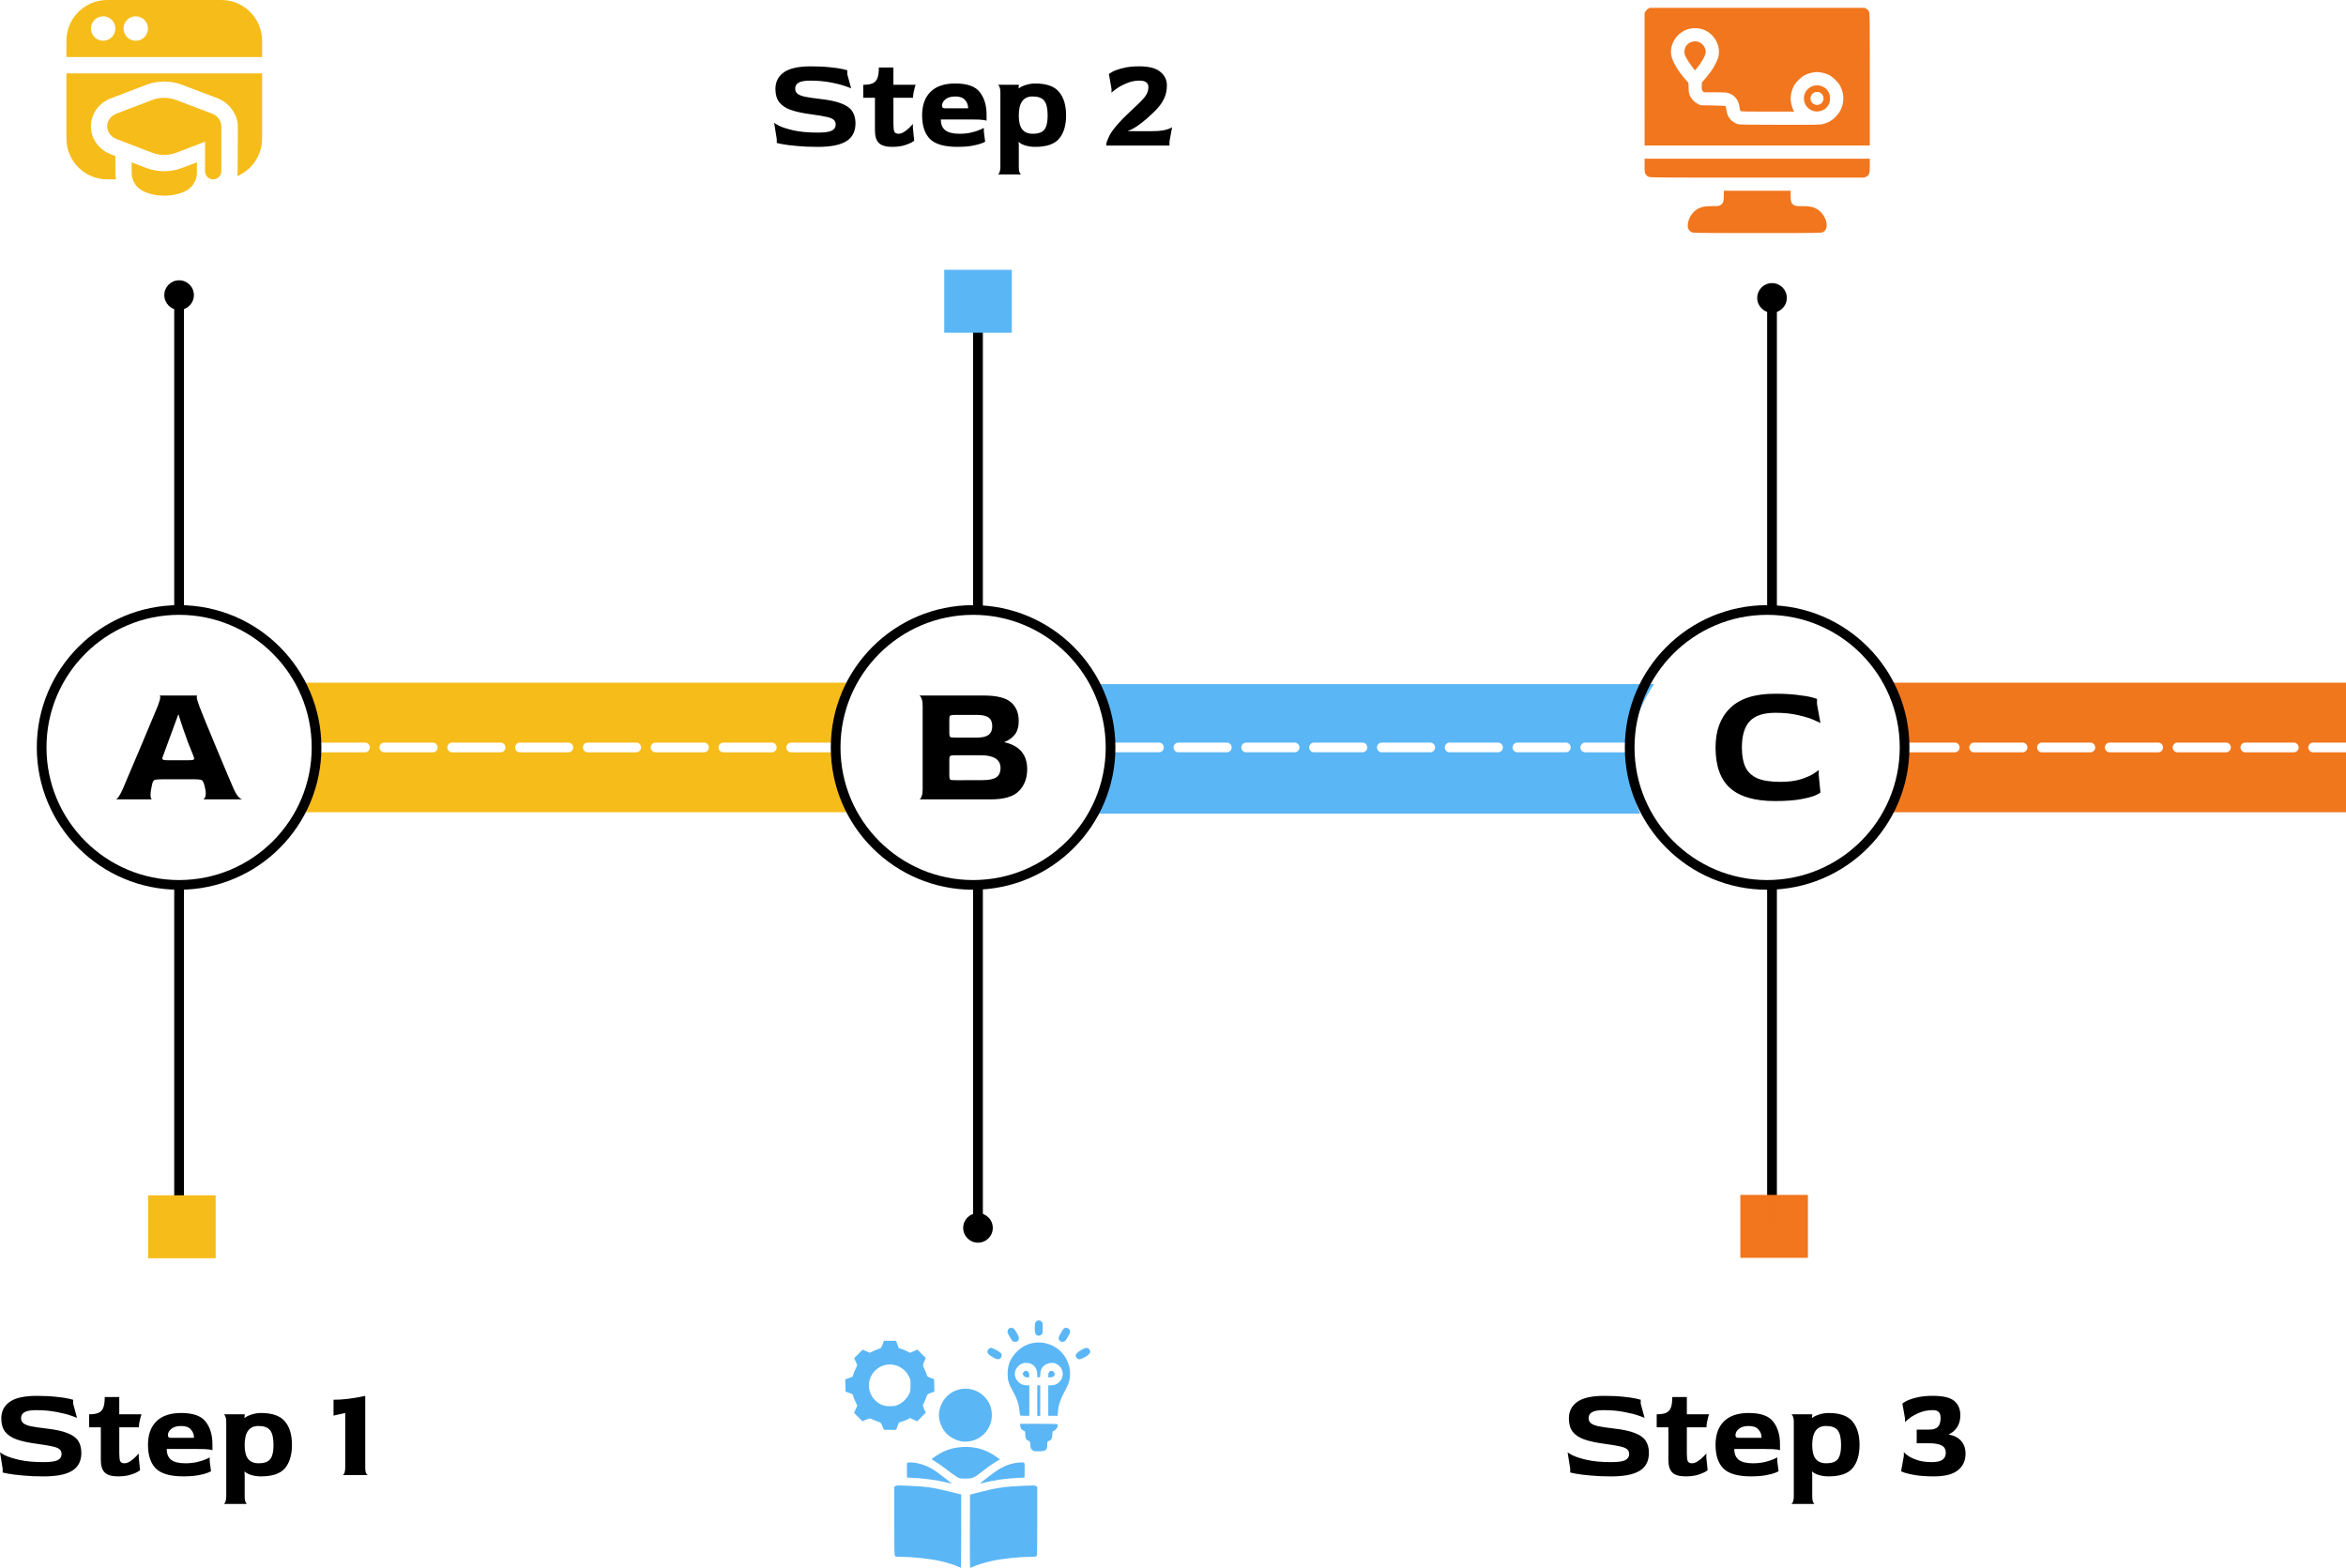 <?xml version="1.0" encoding="UTF-8" standalone="no"?>
<!-- Created with Inkscape (http://www.inkscape.org/) -->

<svg
   width="457.672"
   height="305.877"
   viewBox="0 0 121.092 80.93"
   version="1.1"
   id="svg1"
   xml:space="preserve"
   inkscape:version="1.3.2 (091e20e, 2023-11-25, custom)"
   sodipodi:docname="main.svg"
   xmlns:inkscape="http://www.inkscape.org/namespaces/inkscape"
   xmlns:sodipodi="http://sodipodi.sourceforge.net/DTD/sodipodi-0.dtd"
   xmlns="http://www.w3.org/2000/svg"
   xmlns:svg="http://www.w3.org/2000/svg"><sodipodi:namedview
     id="namedview1"
     pagecolor="#ffffff"
     bordercolor="#000000"
     borderopacity="0.25"
     inkscape:showpageshadow="2"
     inkscape:pageopacity="0.0"
     inkscape:pagecheckerboard="0"
     inkscape:deskcolor="#d1d1d1"
     inkscape:document-units="px"
     inkscape:zoom="1.3843855"
     inkscape:cx="166.49986"
     inkscape:cy="199.7276"
     inkscape:window-width="1920"
     inkscape:window-height="991"
     inkscape:window-x="-9"
     inkscape:window-y="-9"
     inkscape:window-maximized="1"
     inkscape:current-layer="layer1" /><defs
     id="defs1" /><g
     inkscape:label="Layer 1"
     inkscape:groupmode="layer"
     id="layer1"><g
       id="g27"
       transform="translate(-2.297,-2.703)"><path
         id="path1"
         style="color:#000000;fill:#000000;stroke-linecap:round;stroke-linejoin:round;-inkscape-stroke:none"
         d="m 11.541,17.833 a 0.252,0.252 0 0 0 -0.252,0.252 v 16.124 a 7.095,7.095 0 0 1 0.252,-0.018 7.095,7.095 0 0 1 0.252,0.006 V 18.084 a 0.252,0.252 0 0 0 -0.252,-0.252 z m -0.252,30.529 v 16.123 a 0.252,0.252 0 0 0 0.252,0.252 0.252,0.252 0 0 0 0.252,-0.252 v -16.123 a 7.095,7.095 0 0 1 -0.252,0.018 7.095,7.095 0 0 1 -0.252,-0.018 z" /><rect
         style="fill:#f6bc1a;fill-opacity:1;stroke:none;stroke-width:0.5;stroke-linecap:round;stroke-linejoin:round;stroke-dasharray:none;stroke-opacity:1"
         id="rect5"
         width="3.488"
         height="3.249"
         x="9.94"
         y="64.403" /><path
         id="rect8"
         style="fill:#f6bc1a;fill-opacity:1;stroke-width:0.5;stroke-linecap:round;stroke-linejoin:round"
         d="m 17.701,37.941 v 0.005 a 7.095,7.095 0 0 1 0.898,3.105 0.25,0.25 0 0 1 0.037,-0.015 h 2.5 a 0.25,0.25 0 0 1 0.25,0.25 0.25,0.25 0 0 1 -0.25,0.25 h -2.5 a 0.25,0.25 0 0 1 -0.007,-0.003 7.095,7.095 0 0 1 -0.744,3.097 h 28.307 a 7.095,7.095 0 0 1 -0.757,-3.097 0.25,0.25 0 0 1 -0.006,0.003 h -2.293 a 0.25,0.25 0 0 1 -0.25,-0.25 0.25,0.25 0 0 1 0.25,-0.25 h 2.293 a 0.25,0.25 0 0 1 0.038,0.006 7.095,7.095 0 0 1 0.914,-3.1 z m 4.435,3.094 h 2.5 a 0.25,0.25 0 0 1 0.25,0.25 0.25,0.25 0 0 1 -0.25,0.25 h -2.5 a 0.25,0.25 0 0 1 -0.25,-0.25 0.25,0.25 0 0 1 0.25,-0.25 z m 3.5,0 h 2.5 a 0.25,0.25 0 0 1 0.25,0.25 0.25,0.25 0 0 1 -0.25,0.25 h -2.5 a 0.25,0.25 0 0 1 -0.25,-0.25 0.25,0.25 0 0 1 0.25,-0.25 z m 3.5,0 h 2.5 a 0.25,0.25 0 0 1 0.25,0.25 0.25,0.25 0 0 1 -0.25,0.25 h -2.5 a 0.25,0.25 0 0 1 -0.25,-0.25 0.25,0.25 0 0 1 0.25,-0.25 z m 3.5,0 h 2.5 a 0.25,0.25 0 0 1 0.25,0.25 0.25,0.25 0 0 1 -0.25,0.25 h -2.5 a 0.25,0.25 0 0 1 -0.25,-0.25 0.25,0.25 0 0 1 0.25,-0.25 z m 3.5,0 h 2.5 a 0.25,0.25 0 0 1 0.25,0.25 0.25,0.25 0 0 1 -0.25,0.25 h -2.5 a 0.25,0.25 0 0 1 -0.25,-0.25 0.25,0.25 0 0 1 0.25,-0.25 z m 3.5,0 h 2.5 a 0.25,0.25 0 0 1 0.25,0.25 0.25,0.25 0 0 1 -0.25,0.25 h -2.5 a 0.25,0.25 0 0 1 -0.25,-0.25 0.25,0.25 0 0 1 0.25,-0.25 z" /><path
         id="rect9"
         style="fill:#5bb6f5;fill-opacity:1;stroke:none;stroke-width:0.5;stroke-linecap:round;stroke-linejoin:round;stroke-dasharray:none;stroke-opacity:1"
         d="m 58.668,38.017 0.375,0.466 c 0.454,0.798 0.373,1.677 0.492,2.587 0.026,-0.017 0.055,-0.029 0.085,-0.035 h 2.5 c 0.138,-6.3e-5 0.25,0.112 0.25,0.25 6.2e-5,0.138 -0.112,0.25 -0.25,0.25 h -2.5 c -0.016,-0.005 -0.031,-0.011 -0.046,-0.019 0.021,0.171 0.037,0.342 0.045,0.514 -0.005,0.918 -0.528,1.826 -0.879,2.675 H 86.955 c -0.351,-0.848 -0.534,-1.757 -0.54,-2.675 0.007,-0.171 0.021,-0.342 0.04,-0.512 -0.013,0.007 -0.027,0.013 -0.041,0.017 H 84.121 c -0.138,6.3e-5 -0.25,-0.112 -0.25,-0.25 2.22e-4,-0.138 0.112,-0.25 0.25,-0.25 h 2.293 c 0.026,-2.8e-5 0.053,0.004 0.078,0.012 0.154,-1.088 0.558,-2.125 1.181,-3.03 z m 4.453,3.018 h 2.5 c 0.138,-6.3e-5 0.25,0.112 0.25,0.25 6.2e-5,0.138 -0.112,0.25 -0.25,0.25 h -2.5 c -0.138,6.3e-5 -0.25,-0.112 -0.25,-0.25 2.22e-4,-0.138 0.112,-0.25 0.25,-0.25 z m 3.5,0 h 2.5 c 0.138,-6.3e-5 0.25,0.112 0.25,0.25 6.2e-5,0.138 -0.112,0.25 -0.25,0.25 h -2.5 c -0.138,6.3e-5 -0.25,-0.112 -0.25,-0.25 2.22e-4,-0.138 0.112,-0.25 0.25,-0.25 z m 3.5,0 h 2.5 c 0.138,-6.3e-5 0.25,0.112 0.25,0.25 6.2e-5,0.138 -0.112,0.25 -0.25,0.25 h -2.5 c -0.138,6.3e-5 -0.25,-0.112 -0.25,-0.25 2.22e-4,-0.138 0.112,-0.25 0.25,-0.25 z m 3.5,0 h 2.5 c 0.138,-6.3e-5 0.25,0.112 0.25,0.25 6.2e-5,0.138 -0.112,0.25 -0.25,0.25 h -2.5 c -0.138,6.3e-5 -0.25,-0.112 -0.25,-0.25 2.22e-4,-0.138 0.112,-0.25 0.25,-0.25 z m 3.5,0 h 2.5 c 0.138,2.22e-4 0.249,0.112 0.25,0.25 6.3e-5,0.138 -0.112,0.25 -0.25,0.25 h -2.5 c -0.138,6.3e-5 -0.25,-0.112 -0.25,-0.25 2.22e-4,-0.138 0.112,-0.25 0.25,-0.25 z m 3.5,0 h 2.5 c 0.138,2.21e-4 0.249,0.112 0.25,0.25 6.3e-5,0.138 -0.112,0.25 -0.25,0.25 h -2.5 c -0.138,6.3e-5 -0.25,-0.112 -0.25,-0.25 2.22e-4,-0.138 0.112,-0.25 0.25,-0.25 z"
         sodipodi:nodetypes="cccccccccccccccccccccccccccccccccccccccccccccccccccccccccccccccc" /><path
         id="rect10"
         style="fill:#f1771d;fill-opacity:0.996;stroke:none;stroke-width:0.455;stroke-linecap:round;stroke-linejoin:round;stroke-dasharray:none;stroke-opacity:1"
         d="m 99.764,37.941 a 5.867,7.095 0 0 1 0.692,3.317 0.25,0.25 0 0 1 0.239,-0.223 h 2.5 a 0.25,0.25 0 0 1 0.25,0.25 0.25,0.25 0 0 1 -0.25,0.25 h -2.5 a 0.25,0.25 0 0 1 -0.24,-0.227 5.867,7.095 0 0 1 -0.707,3.321 h 23.642 v -3.094 h -1.695 a 0.25,0.25 0 0 1 -0.25,-0.25 0.25,0.25 0 0 1 0.25,-0.25 h 1.695 v -3.094 z m 4.431,3.094 h 2.5 a 0.25,0.25 0 0 1 0.25,0.25 0.25,0.25 0 0 1 -0.25,0.25 h -2.5 a 0.25,0.25 0 0 1 -0.25,-0.25 0.25,0.25 0 0 1 0.25,-0.25 z m 3.5,0 h 2.5 a 0.25,0.25 0 0 1 0.25,0.25 0.25,0.25 0 0 1 -0.25,0.25 h -2.5 a 0.25,0.25 0 0 1 -0.25,-0.25 0.25,0.25 0 0 1 0.25,-0.25 z m 3.5,0 h 2.5 a 0.25,0.25 0 0 1 0.25,0.25 0.25,0.25 0 0 1 -0.25,0.25 h -2.5 a 0.25,0.25 0 0 1 -0.25,-0.25 0.25,0.25 0 0 1 0.25,-0.25 z m 3.5,0 h 2.5 a 0.25,0.25 0 0 1 0.25,0.25 0.25,0.25 0 0 1 -0.25,0.25 h -2.5 a 0.25,0.25 0 0 1 -0.25,-0.25 0.25,0.25 0 0 1 0.25,-0.25 z m 3.5,0 h 2.5 a 0.25,0.25 0 0 1 0.25,0.25 0.25,0.25 0 0 1 -0.25,0.25 h -2.5 a 0.25,0.25 0 0 1 -0.25,-0.25 0.25,0.25 0 0 1 0.25,-0.25 z" /><path
         id="path11"
         style="color:#000000;fill:#000000;fill-opacity:1;stroke-linecap:round;stroke-linejoin:round;-inkscape-stroke:none"
         d="m 52.777,17.815 c -0.139,4.54e-4 -0.251,0.113 -0.252,0.252 v 16.124 c 0.084,-0.008 0.168,-0.014 0.252,-0.018 0.084,5.1e-4 0.168,0.003 0.252,0.006 V 18.067 c -4.6e-4,-0.139 -0.113,-0.251 -0.252,-0.252 z m -0.252,30.529 v 17.383 c 1.7e-4,0.139 0.113,0.252 0.252,0.252 0.139,-1.8e-4 0.252,-0.113 0.252,-0.252 v -17.383 c -0.084,0.008 -0.168,0.014 -0.252,0.018 -0.084,-0.005 -0.168,-0.011 -0.252,-0.018 z"
         sodipodi:nodetypes="cccccccccccccc" /><path
         id="path12"
         style="color:#000000;fill:#000000;stroke-linecap:round;stroke-linejoin:round;-inkscape-stroke:none"
         d="m 93.762,17.815 c -0.139,4.54e-4 -0.251,0.113 -0.252,0.252 v 16.124 c 0.084,-0.008 0.168,-0.014 0.252,-0.018 0.084,5.1e-4 0.168,0.003 0.252,0.006 V 18.067 c -4.6e-4,-0.139 -0.113,-0.251 -0.252,-0.252 z m -0.252,30.529 v 17.383 c 1.7e-4,0.139 0.113,0.252 0.252,0.252 0.139,-1.8e-4 0.252,-0.113 0.252,-0.252 v -17.383 c -0.084,0.008 -0.168,0.014 -0.252,0.018 -0.084,-0.005 -0.168,-0.011 -0.252,-0.018 z"
         sodipodi:nodetypes="cccccccccccccc" /><path
         d="m 12.774,43.965 q 0.009,0 0.045,-0.018 0.036,-0.027 0.063,-0.089 0.036,-0.071 0.036,-0.197 0,-0.098 -0.027,-0.241 -0.045,-0.188 -0.054,-0.223 -0.045,-0.143 -0.089,-0.188 -0.036,-0.054 -0.125,-0.063 -0.089,-0.018 -0.348,-0.018 H 10.737 q -0.268,0 -0.375,0.018 -0.098,0.009 -0.143,0.063 -0.045,0.054 -0.071,0.179 l -0.045,0.232 q -0.036,0.179 -0.036,0.304 0,0.107 0.018,0.161 0.018,0.054 0.036,0.071 0.027,0.009 0.036,0.009 H 8.28 q 0,0.009 0.045,-0.027 0.054,-0.036 0.125,-0.152 0.08,-0.125 0.188,-0.366 0.348,-0.813 1.001,-2.359 0.652,-1.546 0.804,-1.921 0.125,-0.322 0.125,-0.456 0,-0.054 -0.018,-0.063 -0.009,-0.018 -0.018,-0.018 h 1.948 q -0.009,0 -0.018,0.018 -0.009,0.009 -0.009,0.054 0,0.134 0.125,0.465 0.161,0.429 0.876,2.144 0.715,1.715 0.902,2.135 0.107,0.241 0.205,0.366 0.098,0.116 0.17,0.152 0.071,0.036 0.071,0.027 z m -0.759,-2.019 q 0.179,0 0.241,-0.018 0.063,-0.018 0.063,-0.071 0,-0.036 -0.045,-0.152 -0.277,-0.652 -0.518,-1.367 -0.241,-0.715 -0.241,-0.751 h -0.018 l -0.768,2.091 q -0.054,0.143 -0.054,0.17 0,0.054 0.063,0.08 0.063,0.018 0.232,0.018 z"
         id="text12"
         style="font-weight:bold;font-size:8.935px;font-family:'red rose';-inkscape-font-specification:'red rose Bold';text-align:center;text-anchor:middle;stroke-width:1.407;stroke-linecap:round;stroke-linejoin:round"
         aria-label="A" /><path
         d="m 54.147,41.017 q 1.17,0.268 1.17,1.394 0,0.679 -0.42,1.117 -0.42,0.438 -1.465,0.438 h -3.699 q 0,0.018 0.054,-0.018 0.054,-0.045 0.089,-0.161 0.045,-0.125 0.045,-0.357 v -4.289 q 0,-0.232 -0.045,-0.348 -0.036,-0.116 -0.089,-0.161 -0.054,-0.045 -0.054,-0.027 H 53.075 q 0.992,0 1.394,0.34 0.411,0.34 0.411,0.983 0,0.447 -0.214,0.706 -0.214,0.259 -0.518,0.366 z m -2.493,-1.412 q -0.197,0 -0.259,0.018 -0.063,0.009 -0.08,0.054 -0.018,0.045 -0.018,0.197 v 0.634 q 0,0.143 0.018,0.197 0.018,0.045 0.08,0.063 0.071,0.009 0.268,0.009 h 1.054 q 0.42,0 0.608,-0.143 0.188,-0.143 0.188,-0.447 0,-0.304 -0.179,-0.438 -0.179,-0.143 -0.608,-0.143 z m 1.34,3.368 q 0.509,0 0.724,-0.143 0.223,-0.152 0.223,-0.482 0,-0.661 -1.036,-0.661 h -1.242 q -0.197,0 -0.268,0.018 -0.063,0.009 -0.08,0.063 -0.018,0.045 -0.018,0.197 v 0.742 q 0,0.143 0.018,0.197 0.018,0.045 0.08,0.063 0.063,0.009 0.259,0.009 z"
         id="text13"
         style="font-weight:bold;font-size:8.935px;font-family:'red rose';-inkscape-font-specification:'red rose Bold';text-align:center;text-anchor:middle;stroke-width:1.407;stroke-linecap:round;stroke-linejoin:round"
         aria-label="B" /><path
         d="m 96.173,42.705 0.089,0.902 q 0,0.027 -0.241,0.143 -0.232,0.107 -0.759,0.205 -0.518,0.098 -1.349,0.098 -1.555,0 -2.314,-0.67 -0.751,-0.67 -0.751,-2.1 0,-1.296 0.751,-2.028 0.751,-0.742 2.314,-0.742 0.688,0 1.17,0.063 0.482,0.054 0.742,0.125 0.259,0.071 0.259,0.08 v 0.268 l 0.179,0.983 q 0,-0.018 -0.313,-0.152 -0.304,-0.143 -0.822,-0.259 -0.518,-0.125 -1.197,-0.125 -0.911,0 -1.322,0.438 -0.402,0.438 -0.402,1.349 0,0.625 0.179,1.01 0.179,0.384 0.608,0.581 0.438,0.188 1.197,0.188 0.616,0 1.054,-0.134 0.447,-0.143 0.688,-0.304 0.241,-0.161 0.241,-0.188 z"
         id="text14"
         style="font-weight:bold;font-size:8.935px;font-family:'red rose';-inkscape-font-specification:'red rose Bold';text-align:center;text-anchor:middle;stroke-width:1.407;stroke-linecap:round;stroke-linejoin:round"
         aria-label="C" /><path
         style="font-weight:bold;font-size:6.706px;font-family:'red rose';-inkscape-font-specification:'red rose Bold';text-align:center;text-anchor:middle;stroke-width:1.056;stroke-linecap:round;stroke-linejoin:round"
         d="m 3.384,75.909 q 0,0.161 0.121,0.262 0.121,0.094 0.389,0.154 0.268,0.054 0.778,0.114 0.718,0.08 1.113,0.241 0.396,0.154 0.55,0.402 0.161,0.248 0.161,0.617 0,0.624 -0.469,0.919 -0.469,0.295 -1.489,0.295 -0.597,0 -1.066,-0.047 -0.463,-0.04 -0.751,-0.094 -0.288,-0.054 -0.288,-0.06 v -0.201 L 2.297,77.659 q 0,0.027 0.248,0.161 0.255,0.127 0.751,0.241 0.503,0.114 1.254,0.114 0.53,0 0.724,-0.101 0.201,-0.101 0.201,-0.315 0,-0.161 -0.107,-0.248 Q 5.261,77.418 5,77.364 4.745,77.304 4.195,77.23 3.545,77.143 3.149,77.002 2.76,76.861 2.559,76.606 2.364,76.345 2.364,75.922 q 0,-0.55 0.436,-0.858 0.436,-0.308 1.395,-0.308 0.57,0 0.986,0.047 0.416,0.04 0.65,0.094 0.241,0.054 0.241,0.06 v 0.201 l 0.201,0.738 q 0,-0.013 -0.295,-0.114 -0.295,-0.107 -0.764,-0.194 -0.469,-0.094 -1.053,-0.094 -0.429,0 -0.604,0.107 Q 3.384,75.701 3.384,75.909 Z m 5.07,0.469 v 1.321 q 0,0.322 0.047,0.429 0.054,0.107 0.221,0.107 0.141,0 0.302,-0.107 0.168,-0.114 0.282,-0.235 0.121,-0.121 0.154,-0.161 v 0.208 l 0.067,0.65 q 0,0.013 -0.148,0.101 -0.148,0.08 -0.402,0.154 -0.255,0.067 -0.597,0.067 -0.463,0 -0.671,-0.194 Q 7.501,78.517 7.501,78.068 V 76.378 H 6.898 v -0.671 q 0.315,0 0.483,-0.074 0.174,-0.08 0.248,-0.268 0.074,-0.194 0.074,-0.55 H 8.453 V 75.708 H 9.6 q -0.013,0.034 -0.047,0.148 -0.027,0.114 -0.06,0.262 -0.027,0.148 -0.027,0.262 z m 3.199,-0.738 q 0.925,0 1.267,0.456 0.342,0.449 0.342,1.153 v 0.315 q 0,-0.013 -0.154,-0.04 -0.154,-0.027 -0.65,-0.027 h -1.556 q 0,0.376 0.228,0.557 0.228,0.181 0.731,0.181 0.349,0 0.624,-0.067 0.282,-0.067 0.456,-0.148 0.181,-0.08 0.181,-0.087 v 0.201 l 0.067,0.51 q 0,0.013 -0.168,0.08 -0.161,0.067 -0.483,0.127 -0.315,0.06 -0.778,0.06 -1.013,0 -1.422,-0.409 -0.402,-0.409 -0.402,-1.22 0,-0.778 0.429,-1.207 0.436,-0.436 1.288,-0.436 z m 0.49,1.281 h 0.168 q 0,-0.255 -0.161,-0.429 -0.154,-0.181 -0.496,-0.181 -0.342,0 -0.516,0.148 -0.174,0.141 -0.174,0.329 0,0.074 0.04,0.107 0.047,0.027 0.148,0.027 z m 3.628,-1.281 q 0.872,0 1.234,0.436 0.362,0.436 0.362,1.207 0,0.771 -0.355,1.2 -0.355,0.429 -1.241,0.429 -0.268,0 -0.49,-0.067 -0.221,-0.06 -0.355,-0.181 l -0.013,0.007 0.013,0.134 v 1.127 q 0,0.174 0.027,0.262 0.034,0.094 0.067,0.121 0.04,0.034 0.04,0.02 h -1.22 q 0,0.013 0.034,-0.02 0.04,-0.027 0.067,-0.121 0.034,-0.087 0.034,-0.262 v -3.822 q 0,-0.174 -0.034,-0.262 -0.027,-0.087 -0.067,-0.121 -0.034,-0.034 -0.034,-0.02 h 1.086 v 0.054 l -0.013,0.127 0.013,0.007 q 0.107,-0.094 0.349,-0.174 0.248,-0.08 0.496,-0.08 z m -0.134,2.595 q 0.288,0 0.456,-0.087 0.168,-0.087 0.241,-0.288 0.08,-0.208 0.08,-0.577 0,-0.543 -0.181,-0.758 -0.174,-0.215 -0.597,-0.215 -0.711,0 -0.711,0.979 0,0.503 0.181,0.724 0.181,0.221 0.53,0.221 z m 5.512,0.208 q 0,0.174 0.027,0.268 0.034,0.087 0.074,0.121 0.04,0.027 0.04,0.013 h -1.308 q 0,0.013 0.034,-0.013 0.04,-0.034 0.067,-0.121 0.034,-0.094 0.034,-0.268 v -2.803 l -0.604,0.134 v -0.818 q 0.335,0 0.697,-0.04 0.362,-0.047 0.617,-0.094 0.255,-0.054 0.322,-0.067 z"
         id="text15"
         aria-label="Step 1" /><path
         style="font-weight:bold;font-size:6.706px;font-family:'red rose';-inkscape-font-specification:'red rose Bold';text-align:center;text-anchor:middle;stroke-width:1.056;stroke-linecap:round;stroke-linejoin:round"
         d="m 43.342,7.281 q 0,0.161 0.121,0.262 0.121,0.094 0.389,0.154 0.268,0.054 0.778,0.114 0.718,0.08 1.113,0.241 0.396,0.154 0.55,0.402 0.161,0.248 0.161,0.617 0,0.624 -0.469,0.919 -0.469,0.295 -1.489,0.295 -0.597,0 -1.066,-0.047 -0.463,-0.04 -0.751,-0.094 -0.288,-0.054 -0.288,-0.06 V 9.882 L 42.255,9.031 q 0,0.027 0.248,0.161 0.255,0.127 0.751,0.241 0.503,0.114 1.254,0.114 0.53,0 0.724,-0.101 0.201,-0.101 0.201,-0.315 0,-0.161 -0.107,-0.248 Q 45.219,8.789 44.958,8.736 44.703,8.675 44.153,8.602 43.503,8.514 43.107,8.374 42.718,8.233 42.517,7.978 42.322,7.716 42.322,7.294 q 0,-0.55 0.436,-0.858 0.436,-0.308 1.395,-0.308 0.57,0 0.986,0.047 0.416,0.04 0.65,0.094 0.241,0.054 0.241,0.06 V 6.53 l 0.201,0.738 q 0,-0.013 -0.295,-0.114 Q 45.642,7.046 45.172,6.959 44.703,6.865 44.12,6.865 q -0.429,0 -0.604,0.107 -0.174,0.101 -0.174,0.308 z m 5.07,0.469 v 1.321 q 0,0.322 0.047,0.429 0.054,0.107 0.221,0.107 0.141,0 0.302,-0.107 0.168,-0.114 0.282,-0.235 0.121,-0.121 0.154,-0.161 v 0.208 l 0.067,0.65 q 0,0.013 -0.148,0.101 -0.148,0.08 -0.402,0.154 -0.255,0.067 -0.597,0.067 -0.463,0 -0.671,-0.194 Q 47.459,9.889 47.459,9.44 V 7.75 h -0.604 v -0.671 q 0.315,0 0.483,-0.074 0.174,-0.08 0.248,-0.268 0.074,-0.194 0.074,-0.55 h 0.751 v 0.892 h 1.147 q -0.013,0.034 -0.047,0.148 -0.027,0.114 -0.06,0.262 -0.027,0.148 -0.027,0.262 z m 3.199,-0.738 q 0.925,0 1.267,0.456 0.342,0.449 0.342,1.153 v 0.315 q 0,-0.013 -0.154,-0.04 -0.154,-0.027 -0.65,-0.027 h -1.556 q 0,0.376 0.228,0.557 0.228,0.181 0.731,0.181 0.349,0 0.624,-0.067 0.282,-0.067 0.456,-0.148 0.181,-0.08 0.181,-0.087 v 0.201 l 0.067,0.51 q 0,0.013 -0.168,0.08 -0.161,0.067 -0.483,0.127 -0.315,0.06 -0.778,0.06 -1.013,0 -1.422,-0.409 -0.402,-0.409 -0.402,-1.22 0,-0.778 0.429,-1.207 0.436,-0.436 1.288,-0.436 z m 0.49,1.281 h 0.168 q 0,-0.255 -0.161,-0.429 -0.154,-0.181 -0.496,-0.181 -0.342,0 -0.516,0.148 -0.174,0.141 -0.174,0.329 0,0.074 0.04,0.107 0.047,0.027 0.148,0.027 z m 3.628,-1.281 q 0.872,0 1.234,0.436 0.362,0.436 0.362,1.207 0,0.771 -0.355,1.2 -0.355,0.429 -1.241,0.429 -0.268,0 -0.49,-0.067 -0.221,-0.06 -0.355,-0.181 l -0.013,0.007 0.013,0.134 v 1.127 q 0,0.174 0.027,0.262 0.034,0.094 0.067,0.121 0.04,0.034 0.04,0.02 h -1.22 q 0,0.013 0.034,-0.02 0.04,-0.027 0.067,-0.121 0.034,-0.087 0.034,-0.262 V 7.482 q 0,-0.174 -0.034,-0.262 -0.027,-0.087 -0.067,-0.121 -0.034,-0.034 -0.034,-0.02 h 1.086 v 0.054 l -0.013,0.127 0.013,0.007 q 0.107,-0.094 0.349,-0.174 0.248,-0.08 0.496,-0.08 z m -0.134,2.595 q 0.288,0 0.456,-0.087 0.168,-0.087 0.241,-0.288 0.08,-0.208 0.08,-0.577 0,-0.543 -0.181,-0.758 -0.174,-0.215 -0.597,-0.215 -0.711,0 -0.711,0.979 0,0.503 0.181,0.724 0.181,0.221 0.53,0.221 z M 61.789,9.473 q 0.329,0 0.55,-0.04 0.228,-0.047 0.342,-0.101 0.114,-0.054 0.114,-0.06 L 62.661,10.01 v 0.208 h -3.259 v -0.074 q 0,-0.107 0.154,-0.429 0.161,-0.329 0.684,-0.872 0.121,-0.127 0.288,-0.282 0.168,-0.161 0.248,-0.235 0.416,-0.376 0.604,-0.61 0.194,-0.241 0.194,-0.51 0,-0.174 -0.114,-0.255 -0.107,-0.087 -0.349,-0.087 -0.349,0 -0.671,0.141 -0.322,0.134 -0.55,0.302 -0.221,0.168 -0.221,0.181 V 7.287 L 59.536,6.53 q 0,-0.02 0.181,-0.121 0.181,-0.101 0.53,-0.188 0.349,-0.094 0.852,-0.094 0.751,0 1.086,0.282 0.342,0.275 0.342,0.697 0,0.342 -0.114,0.617 -0.114,0.275 -0.329,0.523 -0.215,0.248 -0.583,0.57 -0.282,0.241 -0.496,0.389 -0.215,0.141 -0.349,0.201 -0.127,0.054 -0.127,0.047 v 0.02 z"
         id="text15-4"
         aria-label="Step 2" /><path
         style="font-weight:bold;font-size:6.706px;font-family:'red rose';-inkscape-font-specification:'red rose Bold';text-align:center;text-anchor:middle;stroke-width:1.056;stroke-linecap:round;stroke-linejoin:round"
         d="m 84.296,75.909 q 0,0.161 0.121,0.262 0.121,0.094 0.389,0.154 0.268,0.054 0.778,0.114 0.718,0.08 1.113,0.241 0.396,0.154 0.55,0.402 0.161,0.248 0.161,0.617 0,0.624 -0.469,0.919 -0.469,0.295 -1.489,0.295 -0.597,0 -1.066,-0.047 -0.463,-0.04 -0.751,-0.094 -0.288,-0.054 -0.288,-0.06 v -0.201 L 83.21,77.659 q 0,0.027 0.248,0.161 0.255,0.127 0.751,0.241 0.503,0.114 1.254,0.114 0.53,0 0.724,-0.101 0.201,-0.101 0.201,-0.315 0,-0.161 -0.107,-0.248 -0.107,-0.094 -0.369,-0.148 -0.255,-0.06 -0.805,-0.134 -0.65,-0.087 -1.046,-0.228 -0.389,-0.141 -0.59,-0.396 -0.194,-0.262 -0.194,-0.684 0,-0.55 0.436,-0.858 0.436,-0.308 1.395,-0.308 0.57,0 0.986,0.047 0.416,0.04 0.65,0.094 0.241,0.054 0.241,0.06 v 0.201 l 0.201,0.738 q 0,-0.013 -0.295,-0.114 -0.295,-0.107 -0.764,-0.194 -0.469,-0.094 -1.053,-0.094 -0.429,0 -0.604,0.107 -0.174,0.101 -0.174,0.308 z m 5.07,0.469 v 1.321 q 0,0.322 0.047,0.429 0.054,0.107 0.221,0.107 0.141,0 0.302,-0.107 0.168,-0.114 0.282,-0.235 0.121,-0.121 0.154,-0.161 v 0.208 l 0.067,0.65 q 0,0.013 -0.148,0.101 -0.148,0.08 -0.402,0.154 -0.255,0.067 -0.597,0.067 -0.463,0 -0.671,-0.194 -0.208,-0.201 -0.208,-0.65 V 76.378 H 87.81 v -0.671 q 0.315,0 0.483,-0.074 0.174,-0.08 0.248,-0.268 0.074,-0.194 0.074,-0.55 h 0.751 v 0.892 h 1.147 q -0.013,0.034 -0.047,0.148 -0.027,0.114 -0.06,0.262 -0.027,0.148 -0.027,0.262 z m 3.199,-0.738 q 0.925,0 1.267,0.456 0.342,0.449 0.342,1.153 v 0.315 q 0,-0.013 -0.154,-0.04 -0.154,-0.027 -0.65,-0.027 h -1.556 q 0,0.376 0.228,0.557 0.228,0.181 0.731,0.181 0.349,0 0.624,-0.067 0.282,-0.067 0.456,-0.148 0.181,-0.08 0.181,-0.087 v 0.201 l 0.067,0.51 q 0,0.013 -0.168,0.08 -0.161,0.067 -0.483,0.127 -0.315,0.06 -0.778,0.06 -1.013,0 -1.422,-0.409 -0.402,-0.409 -0.402,-1.22 0,-0.778 0.429,-1.207 0.436,-0.436 1.288,-0.436 z m 0.49,1.281 h 0.168 q 0,-0.255 -0.161,-0.429 -0.154,-0.181 -0.496,-0.181 -0.342,0 -0.516,0.148 -0.174,0.141 -0.174,0.329 0,0.074 0.04,0.107 0.047,0.027 0.148,0.027 z m 3.628,-1.281 q 0.872,0 1.234,0.436 0.362,0.436 0.362,1.207 0,0.771 -0.355,1.2 -0.355,0.429 -1.241,0.429 -0.268,0 -0.49,-0.067 -0.221,-0.06 -0.355,-0.181 l -0.013,0.007 0.013,0.134 v 1.127 q 0,0.174 0.027,0.262 0.034,0.094 0.067,0.121 0.04,0.034 0.04,0.02 h -1.22 q 0,0.013 0.034,-0.02 0.04,-0.027 0.067,-0.121 0.034,-0.087 0.034,-0.262 v -3.822 q 0,-0.174 -0.034,-0.262 -0.027,-0.087 -0.067,-0.121 -0.034,-0.034 -0.034,-0.02 h 1.086 v 0.054 l -0.013,0.127 0.013,0.007 q 0.107,-0.094 0.349,-0.174 0.248,-0.08 0.496,-0.08 z m -0.134,2.595 q 0.288,0 0.456,-0.087 0.168,-0.087 0.241,-0.288 0.08,-0.208 0.08,-0.577 0,-0.543 -0.181,-0.758 -0.174,-0.215 -0.597,-0.215 -0.711,0 -0.711,0.979 0,0.503 0.181,0.724 0.181,0.221 0.53,0.221 z m 6.344,-1.482 q 0.409,0.074 0.63,0.329 0.228,0.255 0.228,0.657 0,0.543 -0.396,0.858 -0.396,0.315 -1.227,0.315 -0.557,0 -0.939,-0.06 -0.376,-0.06 -0.57,-0.127 -0.194,-0.067 -0.194,-0.08 l 0.141,-0.785 v -0.201 q 0,0.02 0.168,0.154 0.174,0.134 0.496,0.248 0.322,0.114 0.778,0.114 0.382,0 0.55,-0.121 0.174,-0.121 0.174,-0.362 0,-0.255 -0.201,-0.369 -0.201,-0.121 -0.664,-0.121 h -0.637 v -0.704 h 0.637 q 0.322,0 0.456,-0.141 0.141,-0.148 0.141,-0.469 0,-0.201 -0.094,-0.295 -0.094,-0.101 -0.302,-0.101 -0.396,0 -0.718,0.141 -0.322,0.134 -0.523,0.302 -0.201,0.161 -0.201,0.181 v -0.201 l -0.134,-0.758 q 0,-0.02 0.181,-0.121 0.181,-0.101 0.53,-0.188 0.349,-0.094 0.852,-0.094 0.798,0 1.113,0.262 0.315,0.255 0.315,0.751 0,0.342 -0.161,0.597 -0.161,0.255 -0.429,0.376 z"
         id="text16"
         aria-label="Step 3" /><circle
         style="fill:#000000;stroke:none;stroke-width:0.5;stroke-linecap:round;stroke-linejoin:round;stroke-dasharray:none;stroke-opacity:1"
         id="path16"
         cx="93.762"
         cy="18.08"
         r="0.764" /><circle
         style="fill:#000000;stroke:none;stroke-width:0.5;stroke-linecap:round;stroke-linejoin:round;stroke-dasharray:none;stroke-opacity:1"
         id="circle16"
         cx="52.777"
         cy="66.085"
         r="0.764" /><circle
         style="fill:#000000;stroke:none;stroke-width:0.5;stroke-linecap:round;stroke-linejoin:round;stroke-dasharray:none;stroke-opacity:1"
         id="circle17"
         cx="11.541"
         cy="17.935"
         r="0.764" /><path
         d="m 13.723,9.222 c 0,0.041 0,2.319 0,2.319 0,0.233 -0.188,0.421 -0.421,0.421 -0.233,0 -0.421,-0.188 -0.421,-0.421 v -1.524 l -1.487,0.569 c -0.197,0.076 -0.409,0.113 -0.621,0.113 -0.213,0 -0.425,-0.038 -0.624,-0.114 L 8.32,9.882 C 8.018,9.766 7.83,9.513 7.83,9.222 c 0,-0.291 0.189,-0.543 0.492,-0.659 l 1.829,-0.698 v 0 c 0.392,-0.15 0.843,-0.15 1.236,-0.001 l 1.841,0.699 c 0.299,0.113 0.493,0.372 0.493,0.659 z M 15.827,4.807 V 5.649 H 5.726 V 4.807 c 0,-1.16 0.944,-2.104 2.104,-2.104 h 5.892 c 1.16,0 2.104,0.944 2.104,2.104 z M 8.252,4.176 c 0,-0.348 -0.283,-0.631 -0.631,-0.631 -0.348,0 -0.631,0.283 -0.631,0.631 0,0.348 0.283,0.631 0.631,0.631 0.348,0 0.631,-0.283 0.631,-0.631 z m 1.683,0 c 0,-0.348 -0.283,-0.631 -0.631,-0.631 -0.348,0 -0.631,0.283 -0.631,0.631 0,0.348 0.283,0.631 0.631,0.631 0.348,0 0.631,-0.283 0.631,-0.631 z m 0.836,7.365 c -0.32,0 -0.631,-0.057 -0.925,-0.168 L 9.093,11.085 V 11.622 c 0,0.41 0.24,0.785 0.612,0.957 0.324,0.149 0.684,0.224 1.071,0.224 0.388,0 0.748,-0.076 1.072,-0.224 0.371,-0.171 0.611,-0.547 0.611,-0.957 v -0.54 l -0.767,0.291 c -0.291,0.111 -0.602,0.167 -0.922,0.167 z M 5.726,9.857 c 0,1.16 0.944,2.104 2.104,2.104 H 8.286 C 8.265,11.85 8.252,11.738 8.252,11.622 V 10.757 L 8.018,10.667 C 7.392,10.427 6.988,9.859 6.989,9.22 6.99,8.582 7.396,8.016 8.023,7.777 L 9.852,7.079 c 0.583,-0.222 1.251,-0.223 1.834,-0.002 l 1.842,0.699 c 0.571,0.215 1.045,0.818 1.045,1.444 0,0.045 -0.009,2.32 -0.009,2.32 0,0.087 -0.009,0.173 -0.027,0.256 0.756,-0.319 1.289,-1.068 1.289,-1.94 V 6.49 H 5.726 v 3.367 z"
         id="path1-8"
         style="fill:#f6bc1a;fill-opacity:1;stroke-width:0.421" /><circle
         style="fill:none;stroke:#000000;stroke-width:0.5;stroke-linecap:round;stroke-linejoin:round;stroke-dasharray:none;stroke-opacity:1"
         id="circle4"
         cx="52.525"
         cy="41.285"
         r="7.095" /><circle
         style="fill:none;stroke:#000000;stroke-width:0.5;stroke-linecap:round;stroke-linejoin:round;stroke-dasharray:none;stroke-opacity:1"
         id="circle5"
         cx="93.51"
         cy="41.285"
         r="7.095" /><rect
         style="fill:#5bb6f5;fill-opacity:1;stroke:none;stroke-width:0.5;stroke-linecap:round;stroke-linejoin:round;stroke-dasharray:none;stroke-opacity:1"
         id="rect6"
         width="3.488"
         height="3.249"
         x="51.035"
         y="16.63" /><path
         style="fill:#5bb6f5;fill-opacity:1;stroke-width:0.552"
         d="m 51.785,83.583 c -0.145,-0.077 -0.606,-0.223 -0.936,-0.297 -0.57,-0.127 -1.441,-0.221 -2.058,-0.221 -0.197,0 -0.263,-0.009 -0.295,-0.041 -0.036,-0.036 -0.041,-0.235 -0.041,-1.806 v -1.765 l 0.063,-0.042 c 0.057,-0.037 0.128,-0.039 0.696,-0.013 0.942,0.042 1.204,0.08 2.111,0.304 l 0.587,0.145 v 1.892 c 0,1.041 -0.009,1.892 -0.019,1.891 -0.011,-5.6e-4 -0.06,-0.023 -0.11,-0.049 z m 0.574,-1.839 0.007,-1.889 0.426,-0.111 c 0.915,-0.239 1.342,-0.303 2.286,-0.345 0.569,-0.025 0.639,-0.024 0.696,0.013 l 0.063,0.042 v 1.765 c 0,1.571 -0.005,1.77 -0.041,1.806 -0.031,0.031 -0.098,0.041 -0.295,0.041 -0.616,0 -1.488,0.094 -2.058,0.221 -0.327,0.073 -0.785,0.218 -0.941,0.298 -0.053,0.027 -0.109,0.049 -0.124,0.049 -0.019,0 -0.025,-0.587 -0.02,-1.889 z m -1.193,-2.515 c -0.509,-0.13 -1.237,-0.225 -1.897,-0.249 l -0.155,-0.006 -0.007,-0.358 c -0.005,-0.259 0.002,-0.369 0.025,-0.397 0.026,-0.032 0.073,-0.036 0.252,-0.023 0.4,0.029 0.83,0.188 1.2,0.442 0.244,0.168 0.88,0.665 0.838,0.655 -0.007,-0.001 -0.122,-0.031 -0.257,-0.065 z m 1.731,0.032 c 0.099,-0.09 0.654,-0.513 0.827,-0.631 0.377,-0.256 0.783,-0.405 1.184,-0.434 0.179,-0.013 0.226,-0.009 0.252,0.023 0.024,0.028 0.031,0.138 0.025,0.397 l -0.007,0.358 -0.375,0.018 c -0.614,0.029 -1.265,0.125 -1.799,0.264 -0.11,0.029 -0.136,0.03 -0.108,0.005 z m -1.026,-0.245 c -0.122,-0.022 -0.235,-0.095 -0.735,-0.476 -0.194,-0.147 -0.44,-0.319 -0.548,-0.382 -0.108,-0.062 -0.196,-0.122 -0.196,-0.132 -6e-4,-0.037 0.378,-0.284 0.59,-0.386 0.589,-0.282 1.372,-0.33 1.998,-0.123 0.239,0.079 0.55,0.24 0.752,0.389 l 0.179,0.132 -0.097,0.054 c -0.21,0.118 -0.482,0.306 -0.803,0.555 -0.437,0.339 -0.493,0.366 -0.793,0.378 -0.132,0.005 -0.288,6.6e-4 -0.347,-0.01 z m 3.703,-1.471 c -0.076,-0.068 -0.084,-0.091 -0.093,-0.252 -0.01,-0.176 -0.011,-0.178 -0.107,-0.223 -0.12,-0.056 -0.156,-0.133 -0.156,-0.33 0,-0.15 -0.002,-0.154 -0.087,-0.19 -0.113,-0.047 -0.171,-0.133 -0.171,-0.254 v -0.098 h 0.953 c 0.597,0 0.959,0.01 0.969,0.025 0.056,0.09 -0.083,0.324 -0.202,0.341 -0.05,0.007 -0.057,0.026 -0.064,0.185 -0.009,0.206 -0.051,0.286 -0.175,0.331 -0.086,0.031 -0.088,0.034 -0.088,0.183 0,0.294 -0.073,0.353 -0.432,0.354 -0.255,5.5e-4 -0.267,-0.002 -0.347,-0.074 z m -3.67,-0.443 c -0.084,-0.013 -0.248,-0.07 -0.365,-0.126 -0.29,-0.14 -0.488,-0.337 -0.629,-0.624 -0.2,-0.407 -0.2,-0.796 -0.002,-1.201 0.413,-0.843 1.525,-1.029 2.189,-0.365 0.264,0.264 0.396,0.586 0.396,0.964 0,0.847 -0.745,1.482 -1.589,1.353 z m -4.059,-0.777 c -0.074,-0.183 -0.076,-0.185 -0.216,-0.232 -0.078,-0.026 -0.207,-0.078 -0.289,-0.116 -0.162,-0.076 -0.138,-0.079 -0.435,0.051 l -0.092,0.04 -0.216,-0.217 -0.216,-0.217 0.084,-0.19 0.084,-0.19 -0.065,-0.127 c -0.036,-0.07 -0.092,-0.201 -0.124,-0.292 l -0.059,-0.165 -0.18,-0.069 -0.18,-0.069 -0.007,-0.313 -0.007,-0.313 0.191,-0.071 0.191,-0.071 0.045,-0.144 c 0.025,-0.079 0.079,-0.211 0.12,-0.293 l 0.075,-0.149 -0.081,-0.184 -0.081,-0.184 0.22,-0.22 0.22,-0.22 0.181,0.081 0.181,0.081 0.215,-0.1 c 0.118,-0.055 0.25,-0.107 0.293,-0.116 0.069,-0.015 0.087,-0.038 0.152,-0.209 l 0.074,-0.193 0.313,2.8e-4 0.313,2.8e-4 0.071,0.188 0.071,0.188 0.14,0.044 c 0.077,0.024 0.208,0.079 0.291,0.121 l 0.151,0.077 0.188,-0.082 0.188,-0.082 0.217,0.216 0.217,0.216 -0.04,0.092 c -0.131,0.301 -0.129,0.266 -0.027,0.486 0.051,0.11 0.103,0.24 0.115,0.29 0.02,0.082 0.039,0.096 0.202,0.158 l 0.179,0.068 0.007,0.321 0.007,0.321 -0.167,0.059 c -0.092,0.033 -0.178,0.072 -0.19,0.089 -0.012,0.016 -0.049,0.105 -0.081,0.198 -0.032,0.092 -0.081,0.206 -0.108,0.253 -0.064,0.111 -0.063,0.123 0.027,0.318 l 0.076,0.165 -0.221,0.224 -0.221,0.224 -0.186,-0.085 -0.186,-0.085 -0.099,0.059 c -0.054,0.033 -0.183,0.086 -0.287,0.119 l -0.188,0.06 -0.072,0.187 -0.072,0.187 h -0.314 -0.314 z m 0.847,-1.125 c 0.215,-0.106 0.412,-0.303 0.519,-0.519 0.08,-0.161 0.084,-0.184 0.084,-0.467 0,-0.274 -0.006,-0.309 -0.073,-0.446 -0.336,-0.684 -1.216,-0.846 -1.749,-0.322 -0.43,0.423 -0.434,1.108 -0.01,1.532 0.236,0.236 0.458,0.321 0.815,0.311 0.218,-0.006 0.267,-0.017 0.415,-0.09 z m 6.255,0.555 c -0.005,-0.018 -0.017,-0.114 -0.026,-0.213 -0.032,-0.359 -0.13,-0.646 -0.36,-1.058 -0.2,-0.358 -0.252,-0.533 -0.254,-0.852 -0.003,-0.468 0.139,-0.815 0.471,-1.151 0.435,-0.441 1.043,-0.589 1.639,-0.4 0.927,0.295 1.389,1.39 0.943,2.233 -0.345,0.651 -0.422,0.867 -0.456,1.268 l -0.017,0.204 h -0.241 -0.241 v -0.787 -0.787 l 0.123,-1.5e-4 c 0.183,-2.1e-4 0.308,-0.044 0.425,-0.15 0.299,-0.27 0.258,-0.721 -0.084,-0.929 -0.128,-0.078 -0.156,-0.085 -0.312,-0.077 -0.337,0.018 -0.565,0.256 -0.565,0.591 0,0.152 -1.6e-4,0.152 -0.077,0.152 h -0.077 v -0.155 c 0,-0.35 -0.236,-0.594 -0.573,-0.593 -0.174,7.2e-4 -0.317,0.066 -0.438,0.2 -0.211,0.234 -0.198,0.553 0.03,0.781 0.128,0.128 0.258,0.18 0.449,0.18 h 0.12 v 0.787 0.787 h -0.233 c -0.164,0 -0.236,-0.01 -0.243,-0.032 z m 0.889,-0.755 v -0.787 h 0.077 0.077 v 0.787 0.787 h -0.077 -0.077 z m -0.685,-1.263 c -0.077,-0.077 -0.081,-0.151 -0.012,-0.221 0.122,-0.122 0.284,-0.026 0.284,0.168 v 0.116 h -0.104 c -0.076,0 -0.121,-0.017 -0.168,-0.063 z m 1.253,-0.053 c 0,-0.134 0.065,-0.219 0.168,-0.219 0.082,0 0.168,0.085 0.168,0.167 0,0.098 -0.094,0.169 -0.224,0.169 h -0.111 z m -2.871,-0.93 c -0.222,-0.13 -0.291,-0.21 -0.266,-0.31 0.023,-0.092 0.107,-0.167 0.186,-0.167 0.077,0 0.426,0.185 0.501,0.266 0.07,0.075 0.064,0.188 -0.013,0.265 -0.091,0.091 -0.181,0.08 -0.408,-0.053 z m 4.354,0.053 c -0.131,-0.131 -0.071,-0.247 0.215,-0.414 0.226,-0.132 0.315,-0.144 0.406,-0.052 0.132,0.132 0.06,0.265 -0.231,0.426 -0.219,0.121 -0.302,0.13 -0.391,0.041 z m -3.32,-0.872 c -0.046,-0.036 -0.237,-0.363 -0.264,-0.45 -0.021,-0.066 0.041,-0.2 0.102,-0.224 0.085,-0.033 0.184,-0.015 0.236,0.042 0.101,0.112 0.249,0.393 0.25,0.476 10e-4,0.115 -0.072,0.188 -0.189,0.188 -0.052,0 -0.113,-0.015 -0.135,-0.032 z m 2.45,0 c -0.023,-0.018 -0.054,-0.064 -0.069,-0.103 -0.023,-0.061 -0.012,-0.099 0.079,-0.271 0.058,-0.11 0.129,-0.226 0.159,-0.258 0.104,-0.113 0.308,-0.055 0.342,0.097 0.013,0.061 -0.005,0.117 -0.092,0.275 -0.06,0.109 -0.131,0.219 -0.157,0.245 -0.055,0.055 -0.198,0.063 -0.261,0.015 z m -1.197,-0.308 c -0.085,-0.041 -0.113,-0.133 -0.113,-0.37 0,-0.243 0.028,-0.329 0.12,-0.371 0.097,-0.044 0.16,-0.035 0.229,0.035 0.059,0.059 0.063,0.082 0.063,0.32 0,0.3 -0.008,0.328 -0.105,0.378 -0.084,0.043 -0.118,0.045 -0.195,0.008 z"
         id="path17" /><circle
         style="fill:none;stroke:#000000;stroke-width:0.5;stroke-linecap:round;stroke-linejoin:round;stroke-dasharray:none;stroke-opacity:1"
         id="path4"
         cx="11.541"
         cy="41.285"
         r="7.095" /><path
         style="fill:#f1761d;fill-opacity:0.996;stroke-width:0.086"
         d="m 89.602,14.685 c -0.113,-0.056 -0.191,-0.184 -0.191,-0.314 0,-0.364 0.229,-0.74 0.549,-0.903 0.19,-0.096 0.342,-0.123 0.707,-0.123 0.306,0 0.347,-0.005 0.427,-0.05 0.14,-0.079 0.179,-0.185 0.179,-0.491 v -0.254 h 1.725 1.725 v 0.254 c 0,0.306 0.039,0.412 0.179,0.491 0.08,0.045 0.121,0.05 0.419,0.05 0.391,0 0.519,0.023 0.725,0.131 0.503,0.262 0.724,1.026 0.348,1.208 -0.096,0.047 -0.111,0.047 -3.398,0.047 -3.266,-1.7e-5 -3.303,-4.93e-4 -3.394,-0.046 z m -2.225,-2.861 c -0.058,-0.028 -0.111,-0.079 -0.142,-0.134 -0.045,-0.08 -0.049,-0.12 -0.049,-0.442 V 10.894 h 5.812 5.812 v 0.345 c 0,0.416 -0.03,0.507 -0.19,0.585 l -0.097,0.047 -5.527,-1.7e-5 c -5.497,-1.7e-5 -5.527,-2.38e-4 -5.619,-0.046 z M 87.185,6.793 V 3.374 l 0.048,-0.086 c 0.026,-0.047 0.087,-0.107 0.134,-0.134 l 0.086,-0.048 h 5.545 5.545 l 0.088,0.05 c 0.056,0.032 0.105,0.084 0.134,0.143 0.045,0.093 0.045,0.14 0.045,3.504 v 3.41 h -5.812 -5.812 z m 9.227,2.308 c 0.256,-0.066 0.431,-0.166 0.627,-0.363 0.197,-0.197 0.297,-0.371 0.363,-0.627 0.082,-0.32 0.039,-0.669 -0.118,-0.97 -0.097,-0.184 -0.372,-0.46 -0.556,-0.556 -0.181,-0.095 -0.451,-0.163 -0.643,-0.163 -0.192,0 -0.462,0.069 -0.643,0.163 -0.184,0.096 -0.46,0.372 -0.556,0.556 -0.095,0.181 -0.163,0.451 -0.163,0.643 0,0.17 0.064,0.449 0.135,0.588 l 0.047,0.093 h -1.358 c -1.112,0 -1.366,-0.005 -1.401,-0.031 -0.031,-0.023 -0.047,-0.075 -0.06,-0.194 -0.039,-0.364 -0.259,-0.64 -0.588,-0.738 -0.096,-0.029 -0.237,-0.036 -0.686,-0.036 h -0.565 l -0.056,-0.056 c -0.051,-0.051 -0.056,-0.073 -0.056,-0.258 0,-0.162 0.008,-0.209 0.038,-0.234 0.068,-0.056 0.367,-0.425 0.481,-0.593 0.146,-0.217 0.291,-0.508 0.333,-0.669 0.154,-0.59 -0.203,-1.231 -0.802,-1.44 -0.185,-0.065 -0.477,-0.079 -0.672,-0.033 -0.655,0.154 -1.094,0.836 -0.934,1.45 0.08,0.307 0.354,0.762 0.688,1.141 l 0.18,0.205 0.01,0.272 c 0.009,0.24 0.018,0.288 0.075,0.408 0.082,0.172 0.235,0.326 0.409,0.411 l 0.136,0.066 0.629,0.011 c 0.457,0.009 0.637,0.019 0.657,0.04 0.015,0.015 0.036,0.1 0.045,0.188 0.039,0.363 0.255,0.631 0.599,0.74 0.07,0.022 0.555,0.029 2.159,0.03 1.988,0.002 2.075,-2.46e-4 2.243,-0.043 z M 95.866,8.424 c -0.57,-0.204 -0.619,-0.982 -0.08,-1.247 0.184,-0.09 0.415,-0.09 0.599,0 0.244,0.12 0.37,0.326 0.37,0.606 0,0.193 -0.047,0.323 -0.168,0.46 -0.163,0.185 -0.483,0.266 -0.721,0.18 z m 0.379,-0.346 c 0.059,-0.03 0.106,-0.078 0.138,-0.14 0.124,-0.243 -0.064,-0.52 -0.333,-0.489 -0.327,0.037 -0.417,0.461 -0.133,0.624 0.11,0.063 0.212,0.065 0.327,0.006 z m -6.643,-1.98 c -0.099,-0.132 -0.221,-0.319 -0.271,-0.417 -0.077,-0.15 -0.09,-0.197 -0.089,-0.314 0.003,-0.288 0.208,-0.502 0.509,-0.529 0.311,-0.028 0.591,0.234 0.591,0.553 -3e-5,0.153 -0.234,0.573 -0.472,0.847 l -0.087,0.1 z"
         id="path18" /><rect
         style="fill:#f1761d;fill-opacity:0.996;stroke:none;stroke-width:0.5;stroke-linecap:round;stroke-linejoin:round;stroke-dasharray:none;stroke-opacity:1"
         id="rect7"
         width="3.488"
         height="3.249"
         x="92.127"
         y="64.382" /></g></g></svg>
